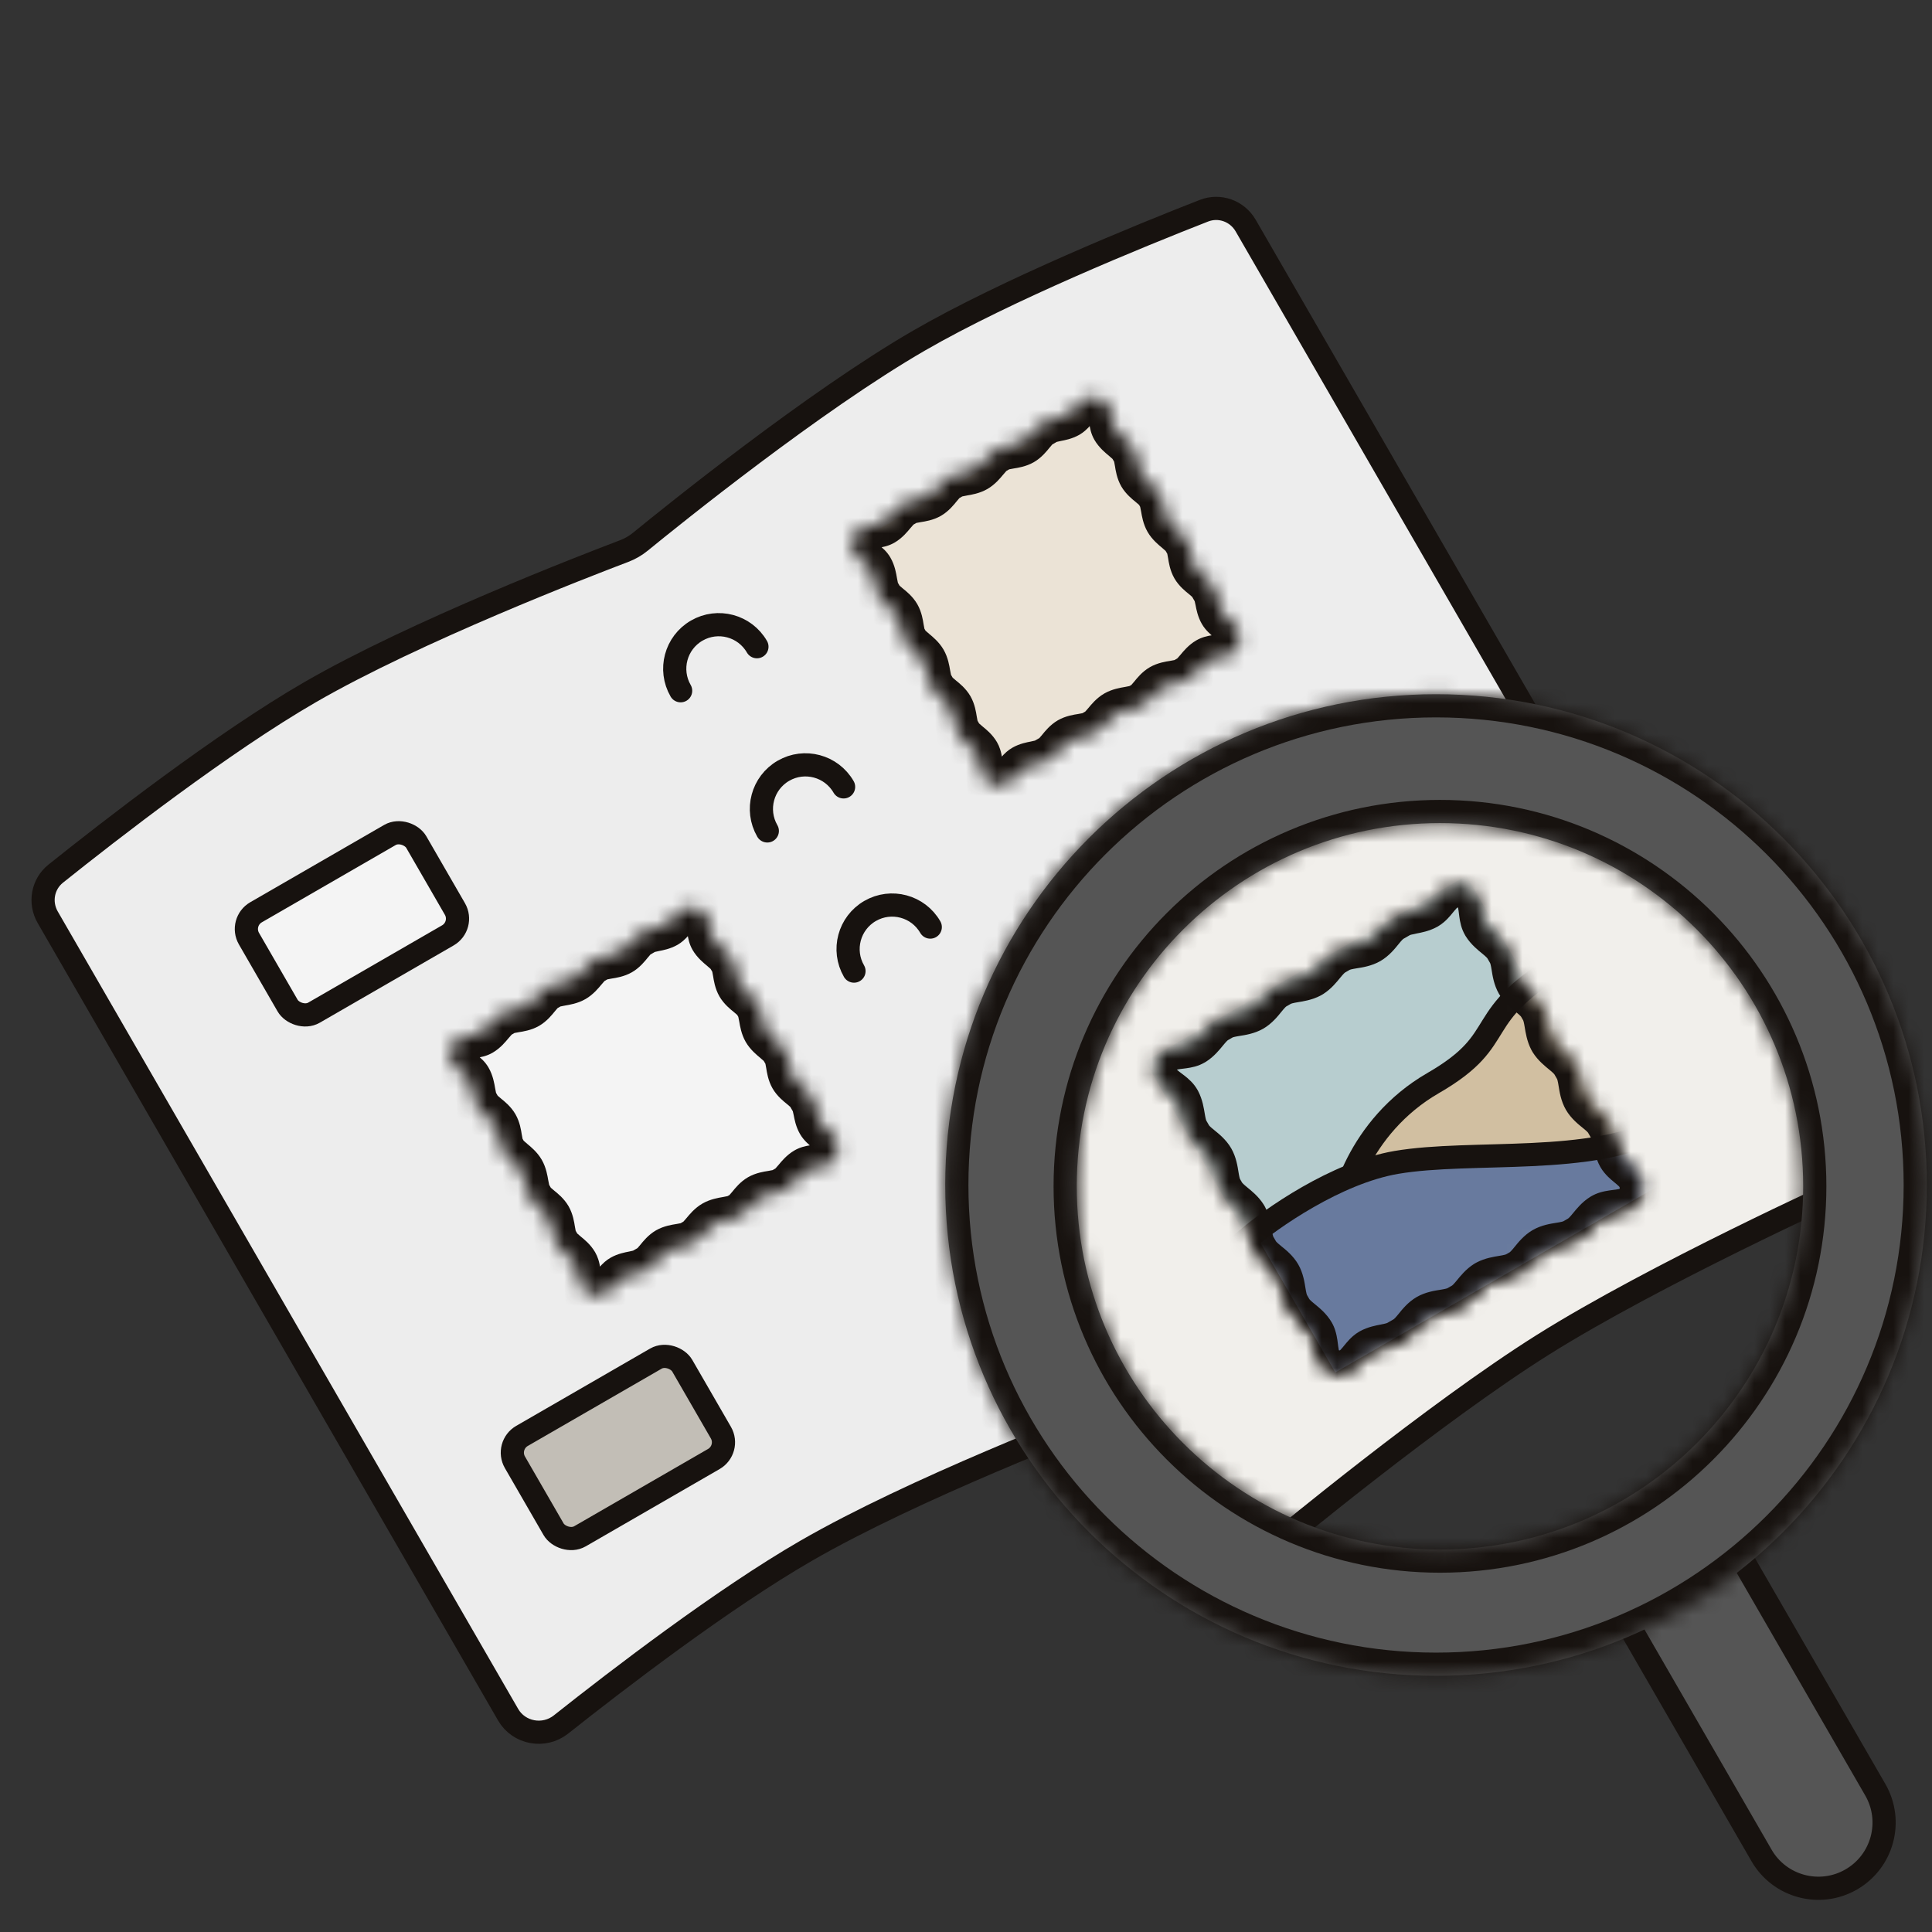 <svg width="125" height="125" viewBox="0 0 125 125" fill="none" xmlns="http://www.w3.org/2000/svg">
<rect x="0" y="0" width="125" height="125" fill="#333333" stroke="none"/>
<path d="M80.598 14.6L110.383 66.189C111.078 67.394 110.529 68.954 109.22 69.472C104.814 71.215 96.918 74.49 91.559 77.585C84.63 81.585 75.303 89.118 73.316 90.741C73.118 90.903 72.909 91.024 72.67 91.115C70.271 92.023 59.084 96.334 52.155 100.335C46.796 103.429 40.011 108.629 36.298 111.573C35.195 112.448 33.569 112.144 32.874 110.939L3.089 59.35C2.539 58.397 2.758 57.202 3.605 56.525C7.075 53.748 14.419 48.041 20.077 44.775C26.884 40.844 37.958 36.573 40.374 35.658C40.764 35.51 41.114 35.308 41.438 35.044C43.438 33.409 52.674 25.955 59.481 22.024C65.139 18.758 73.754 15.252 77.893 13.634C78.904 13.239 80.048 13.647 80.598 14.6Z" fill="#EDEDED" stroke="#17120F" stroke-width="1.5"/>
<rect x="15.483" y="59.649" width="12.5" height="7.5" rx="1.25" transform="rotate(-30 15.483 59.649)" fill="#F4F4F4" stroke="#17120F" stroke-width="1.5"/>
<rect x="32.691" y="93.528" width="12.5" height="7.5" rx="1.25" transform="rotate(-30 32.691 93.528)" fill="#C2BEB6" stroke="#17120F" stroke-width="1.5"/>
<rect x="29.812" y="67.842" width="17.13" height="17.578" transform="rotate(-30 29.812 67.842)" fill="#F4F4F4"/>
<mask id="path-6-inside-1" fill="white">
<path fill-rule="evenodd" clip-rule="evenodd" d="M40.139 61.604C40.604 61.336 40.849 60.736 41.314 60.468L41.635 60.283C42.068 60.033 42.651 60.081 43.084 59.831V59.831C43.134 59.802 43.181 59.768 43.223 59.732C43.519 59.475 43.712 59.083 44.052 58.888L44.101 58.859C44.68 58.525 45.42 58.723 45.754 59.302V59.302C45.957 59.653 45.913 60.104 46.02 60.495C46.041 60.569 46.071 60.642 46.111 60.713V60.713C46.388 61.192 46.997 61.453 47.273 61.932L47.397 62.147C47.665 62.611 47.578 63.253 47.846 63.718V63.718V63.718C48.114 64.182 48.714 64.427 48.982 64.892L49.073 65.049C49.349 65.528 49.271 66.186 49.548 66.665V66.665V66.665C49.824 67.144 50.433 67.406 50.71 67.885L50.833 68.099C51.102 68.563 51.014 69.205 51.283 69.67V69.67V69.67C51.551 70.134 52.15 70.38 52.419 70.844L52.604 71.165C52.854 71.598 52.806 72.181 53.056 72.614V72.614C53.081 72.658 53.11 72.699 53.141 72.737C53.399 73.049 53.807 73.25 54.01 73.601L54.039 73.652C54.386 74.251 54.18 75.018 53.581 75.364V75.364C53.218 75.573 52.747 75.526 52.345 75.647C52.279 75.667 52.213 75.695 52.15 75.732V75.732C51.671 76.008 51.409 76.618 50.93 76.894L50.716 77.018C50.251 77.286 49.61 77.199 49.145 77.467V77.467V77.467C48.68 77.735 48.435 78.335 47.971 78.603L47.814 78.693C47.335 78.97 46.676 78.892 46.198 79.169V79.169V79.169C45.719 79.445 45.457 80.054 44.978 80.331L44.764 80.454C44.299 80.722 43.657 80.635 43.193 80.903V80.903V80.903C42.728 81.172 42.483 81.771 42.018 82.039L41.697 82.225C41.265 82.474 40.681 82.427 40.248 82.677V82.677C40.198 82.706 40.151 82.739 40.109 82.776C39.813 83.033 39.62 83.424 39.28 83.62L39.25 83.638C38.66 83.978 37.907 83.776 37.566 83.186V83.186C37.355 82.821 37.41 82.344 37.282 81.942C37.263 81.882 37.237 81.823 37.204 81.766V81.766C36.933 81.297 36.33 81.045 36.059 80.576L35.935 80.361C35.667 79.896 35.754 79.255 35.486 78.79V78.79V78.79C35.218 78.325 34.618 78.08 34.35 77.615L34.226 77.401C33.95 76.922 34.028 76.264 33.751 75.785V75.785V75.785C33.475 75.306 32.866 75.045 32.589 74.566L32.499 74.409C32.23 73.944 32.318 73.302 32.049 72.838V72.838V72.838C31.781 72.373 31.182 72.128 30.913 71.663L30.79 71.449C30.513 70.97 30.591 70.312 30.315 69.833V69.833C30.274 69.763 30.226 69.7 30.172 69.645C29.887 69.357 29.474 69.169 29.271 68.818V68.818C28.937 68.24 29.135 67.499 29.714 67.165V67.165C30.065 66.963 30.517 67.007 30.907 66.9C30.982 66.879 31.055 66.849 31.125 66.809V66.809C31.604 66.532 31.866 65.923 32.344 65.647L32.559 65.523C33.023 65.255 33.665 65.342 34.13 65.074V65.074V65.074C34.594 64.805 34.84 64.206 35.304 63.938L35.518 63.814C35.997 63.538 36.656 63.615 37.134 63.339V63.339V63.339C37.613 63.062 37.875 62.453 38.354 62.177L38.568 62.053C39.033 61.785 39.675 61.872 40.139 61.604V61.604V61.604Z"/>
</mask>
<path d="M38.568 62.053L39.318 63.352L38.568 62.053ZM32.559 65.523L31.809 64.224L32.559 65.523ZM37.282 81.942L35.853 82.397L37.282 81.942ZM39.25 83.638L40 84.937L39.25 83.638ZM40.109 82.776L41.092 83.909L40.109 82.776ZM39.28 83.62L40.03 84.919L39.28 83.62ZM41.697 82.225L40.947 80.925L41.697 82.225ZM42.018 82.039L41.268 80.74L42.018 82.039ZM44.978 80.331L44.228 79.031L44.978 80.331ZM52.345 75.647L51.912 74.211L52.345 75.647ZM54.039 73.652L52.74 74.402L54.039 73.652ZM53.141 72.737L54.298 71.782L53.141 72.737ZM54.01 73.601L55.309 72.851L54.01 73.601ZM32.344 65.647L31.595 64.348L32.344 65.647ZM44.764 80.454L45.514 81.753L44.764 80.454ZM38.354 62.177L39.104 63.476L38.354 62.177ZM43.223 59.732L42.24 58.599L43.223 59.732ZM46.02 60.495L44.574 60.892L46.02 60.495ZM49.073 65.049L47.774 65.799L49.073 65.049ZM40.885 58.984L40.564 59.169L42.064 61.767L42.385 61.582L40.885 58.984ZM42.24 58.599C42.27 58.573 42.301 58.55 42.334 58.532L43.834 61.13C43.967 61.053 44.092 60.964 44.206 60.865L42.24 58.599ZM43.351 57.56L43.302 57.588L44.802 60.187L44.851 60.158L43.351 57.56ZM47.41 59.963C47.434 60.004 47.453 60.05 47.467 60.098L44.574 60.892C44.628 61.089 44.707 61.281 44.812 61.463L47.41 59.963ZM48.696 61.397L48.572 61.182L45.974 62.682L46.098 62.897L48.696 61.397ZM50.372 64.299L50.281 64.142L47.683 65.642L47.774 65.799L50.372 64.299ZM52.132 67.349L52.009 67.135L49.411 68.635L49.534 68.849L52.132 67.349ZM53.903 70.415L53.718 70.094L51.12 71.594L51.305 71.915L53.903 70.415ZM54.298 71.782C54.319 71.808 54.339 71.836 54.355 71.864L51.757 73.364C51.824 73.481 51.9 73.59 51.984 73.692L54.298 71.782ZM55.339 72.902L55.309 72.851L52.711 74.351L52.74 74.402L55.339 72.902ZM52.9 77.031C52.863 77.052 52.822 77.07 52.779 77.083L51.912 74.211C51.735 74.265 51.563 74.338 51.4 74.433L52.9 77.031ZM51.466 78.317L51.68 78.193L50.18 75.595L49.966 75.719L51.466 78.317ZM48.564 79.992L48.721 79.902L47.221 77.304L47.064 77.394L48.564 79.992ZM45.514 81.753L45.728 81.629L44.228 79.031L44.014 79.155L45.514 81.753ZM42.447 83.524L42.768 83.338L41.268 80.74L40.947 80.925L42.447 83.524ZM41.092 83.909C41.062 83.935 41.031 83.957 40.998 83.976L39.498 81.378C39.365 81.455 39.24 81.544 39.126 81.643L41.092 83.909ZM40 84.937L40.03 84.919L38.53 82.321L38.5 82.338L40 84.937ZM35.905 82.516C35.884 82.479 35.866 82.439 35.853 82.397L38.711 81.487C38.66 81.325 38.59 81.167 38.503 81.016L35.905 82.516ZM34.636 81.111L34.76 81.326L37.358 79.826L37.234 79.611L34.636 81.111ZM32.927 78.151L33.051 78.365L35.649 76.865L35.525 76.651L32.927 78.151ZM31.2 75.159L31.29 75.316L33.888 73.816L33.798 73.659L31.2 75.159ZM29.491 72.199L29.614 72.413L32.212 70.913L32.089 70.699L29.491 72.199ZM29.104 70.699C29.069 70.663 29.039 70.624 29.015 70.583L31.614 69.083C31.509 68.901 31.382 68.736 31.239 68.591L29.104 70.699ZM30.375 65.51C30.416 65.486 30.462 65.466 30.51 65.453L31.304 68.346C31.501 68.292 31.693 68.213 31.875 68.108L30.375 65.51ZM31.809 64.224L31.595 64.348L33.094 66.946L33.309 66.822L31.809 64.224ZM34.768 62.515L34.554 62.639L36.054 65.237L36.268 65.113L34.768 62.515ZM37.818 60.754L37.604 60.878L39.104 63.476L39.318 63.352L37.818 60.754ZM39.318 63.352C39.271 63.38 39.261 63.364 39.596 63.309C39.815 63.273 40.377 63.199 40.889 62.903L39.389 60.305C39.437 60.278 39.447 60.294 39.112 60.348C38.893 60.384 38.331 60.459 37.818 60.754L39.318 63.352ZM36.268 65.113C36.237 65.132 36.245 65.114 36.585 65.054C36.813 65.014 37.374 64.933 37.884 64.638L36.384 62.04C36.416 62.022 36.408 62.039 36.068 62.099C35.84 62.139 35.279 62.22 34.768 62.515L36.268 65.113ZM33.309 66.822C33.261 66.849 33.252 66.833 33.586 66.779C33.805 66.743 34.368 66.668 34.88 66.373L33.38 63.775C33.427 63.747 33.437 63.763 33.102 63.818C32.884 63.854 32.321 63.928 31.809 64.224L33.309 66.822ZM30.464 68.464C30.37 68.519 30.321 68.507 30.496 68.483C30.535 68.478 30.575 68.473 30.629 68.467C30.68 68.461 30.744 68.453 30.809 68.444C30.939 68.426 31.115 68.398 31.304 68.346L30.51 65.453C30.504 65.455 30.477 65.462 30.401 65.472C30.364 65.477 30.325 65.482 30.272 65.488C30.223 65.494 30.16 65.502 30.096 65.51C29.859 65.542 29.409 65.61 28.964 65.866L30.464 68.464ZM32.089 70.699C32.107 70.731 32.089 70.723 32.03 70.383C31.99 70.154 31.908 69.593 31.614 69.083L29.015 70.583C28.997 70.551 29.015 70.559 29.075 70.899C29.114 71.128 29.196 71.688 29.491 72.199L32.089 70.699ZM33.798 73.659C33.825 73.706 33.809 73.716 33.754 73.381C33.719 73.162 33.644 72.6 33.348 72.088L30.75 73.588C30.723 73.54 30.739 73.531 30.794 73.865C30.829 74.084 30.904 74.647 31.2 75.159L33.798 73.659ZM35.05 75.035C34.755 74.525 34.311 74.174 34.133 74.025C33.868 73.803 33.87 73.784 33.888 73.816L31.29 75.316C31.585 75.826 32.03 76.177 32.208 76.326C32.473 76.547 32.47 76.567 32.452 76.535L35.05 75.035ZM35.525 76.651C35.544 76.683 35.526 76.675 35.466 76.335C35.426 76.106 35.345 75.546 35.05 75.035L32.452 76.535C32.434 76.504 32.452 76.511 32.511 76.852C32.551 77.08 32.633 77.641 32.927 78.151L35.525 76.651ZM36.785 78.04C36.489 77.528 36.039 77.182 35.868 77.042C35.605 76.827 35.622 76.818 35.649 76.865L33.051 78.365C33.347 78.877 33.797 79.224 33.968 79.364C34.231 79.578 34.214 79.587 34.187 79.54L36.785 78.04ZM37.234 79.611C37.262 79.658 37.246 79.668 37.191 79.333C37.155 79.115 37.081 78.552 36.785 78.04L34.187 79.54C34.16 79.493 34.175 79.483 34.23 79.818C34.266 80.036 34.34 80.599 34.636 81.111L37.234 79.611ZM38.503 81.016C38.208 80.505 37.76 80.157 37.586 80.014C37.323 79.796 37.334 79.784 37.358 79.826L34.76 81.326C35.055 81.837 35.504 82.185 35.677 82.328C35.941 82.546 35.929 82.558 35.905 82.516L38.503 81.016ZM38.865 82.436C38.92 82.53 38.907 82.579 38.88 82.379C38.873 82.329 38.852 82.147 38.834 82.03C38.812 81.886 38.777 81.694 38.711 81.487L35.853 82.397C35.851 82.391 35.857 82.409 35.868 82.479C35.882 82.576 35.884 82.612 35.906 82.776C35.937 83.007 36.002 83.477 36.267 83.936L38.865 82.436ZM38.5 82.338C38.628 82.265 38.792 82.308 38.865 82.436L36.267 83.936C37.022 85.243 38.693 85.691 40 84.937L38.5 82.338ZM39.126 81.643C38.974 81.775 38.852 81.909 38.764 82.012C38.691 82.097 38.587 82.226 38.555 82.264C38.437 82.407 38.449 82.368 38.53 82.321L40.03 84.919C40.451 84.676 40.729 84.343 40.867 84.177C40.963 84.061 40.984 84.032 41.041 83.965C41.083 83.916 41.096 83.905 41.092 83.909L39.126 81.643ZM40.947 80.925C40.983 80.905 40.984 80.919 40.68 80.98C40.476 81.02 39.967 81.107 39.498 81.378L40.998 83.976C40.963 83.996 40.962 83.982 41.266 83.922C41.47 83.881 41.979 83.794 42.447 83.524L40.947 80.925ZM42.443 79.604C41.931 79.9 41.585 80.35 41.444 80.522C41.23 80.784 41.221 80.768 41.268 80.74L42.768 83.338C43.28 83.043 43.626 82.593 43.766 82.421C43.981 82.159 43.99 82.175 43.943 82.203L42.443 79.604ZM45.448 77.87C44.937 78.164 44.586 78.609 44.437 78.787C44.216 79.052 44.196 79.05 44.228 79.031L45.728 81.629C46.239 81.335 46.59 80.89 46.738 80.712C46.96 80.447 46.979 80.449 46.948 80.468L45.448 77.87ZM52.831 74.065C52.919 74.013 52.963 74.026 52.772 74.053C52.729 74.059 52.687 74.064 52.627 74.072C52.573 74.079 52.505 74.087 52.435 74.098C52.296 74.118 52.111 74.151 51.912 74.211L52.779 77.083C52.778 77.084 52.785 77.082 52.802 77.078C52.819 77.074 52.843 77.07 52.879 77.065C52.995 77.047 53.002 77.049 53.183 77.024C53.419 76.992 53.879 76.924 54.331 76.663L52.831 74.065ZM52.74 74.402C52.672 74.284 52.713 74.133 52.831 74.065L54.331 76.663C55.648 75.902 56.099 74.219 55.339 72.902L52.74 74.402ZM51.984 73.692C52.12 73.856 52.259 73.986 52.368 74.082C52.464 74.166 52.587 74.266 52.636 74.307C52.791 74.436 52.755 74.427 52.711 74.351L55.309 72.851C55.062 72.424 54.721 72.139 54.557 72.002C54.446 71.91 54.406 71.879 54.347 71.827C54.3 71.786 54.291 71.774 54.298 71.782L51.984 73.692ZM51.305 71.915C51.284 71.879 51.298 71.879 51.359 72.183C51.399 72.387 51.486 72.896 51.757 73.364L54.355 71.864C54.376 71.9 54.362 71.901 54.301 71.597C54.26 71.393 54.173 70.884 53.903 70.415L51.305 71.915ZM49.984 70.42C50.279 70.932 50.729 71.278 50.901 71.418C51.163 71.633 51.147 71.642 51.12 71.594L53.718 70.094C53.422 69.582 52.972 69.236 52.8 69.096C52.538 68.881 52.554 68.872 52.582 68.92L49.984 70.42ZM48.249 67.415C48.544 67.925 48.988 68.276 49.166 68.425C49.431 68.647 49.429 68.666 49.411 68.635L52.009 67.135C51.714 66.624 51.269 66.273 51.091 66.124C50.826 65.903 50.829 65.883 50.847 65.915L48.249 67.415ZM46.547 64.468C46.843 64.98 47.293 65.326 47.464 65.466C47.727 65.68 47.71 65.689 47.683 65.642L50.281 64.142C49.985 63.63 49.535 63.284 49.364 63.144C49.101 62.929 49.118 62.92 49.145 62.968L46.547 64.468ZM31.875 68.108C32.385 67.813 32.736 67.368 32.885 67.19C33.107 66.925 33.126 66.927 33.094 66.946L31.595 64.348C31.084 64.642 30.733 65.087 30.584 65.265C30.363 65.53 30.343 65.528 30.375 65.51L31.875 68.108ZM46.098 62.897C46.07 62.849 46.086 62.839 46.141 63.174C46.177 63.393 46.251 63.955 46.547 64.468L49.145 62.968C49.172 63.015 49.157 63.025 49.102 62.69C49.066 62.471 48.992 61.908 48.696 61.397L46.098 62.897ZM44.014 79.155C44.061 79.128 44.071 79.144 43.736 79.198C43.517 79.234 42.955 79.309 42.443 79.604L43.943 82.203C43.895 82.23 43.886 82.214 44.22 82.159C44.439 82.124 45.002 82.049 45.514 81.753L44.014 79.155ZM44.812 61.463C45.107 61.973 45.552 62.324 45.73 62.473C45.995 62.694 45.992 62.714 45.974 62.682L48.572 61.182C48.277 60.672 47.833 60.321 47.655 60.172C47.39 59.95 47.392 59.931 47.41 59.963L44.812 61.463ZM47.064 77.394C47.095 77.376 47.087 77.394 46.747 77.453C46.519 77.493 45.958 77.575 45.448 77.87L46.948 80.468C46.916 80.486 46.924 80.468 47.264 80.409C47.492 80.369 48.053 80.287 48.564 79.992L47.064 77.394ZM31.239 68.591C31.101 68.451 30.963 68.339 30.859 68.259C30.807 68.218 30.755 68.18 30.715 68.149C30.671 68.116 30.638 68.092 30.607 68.068C30.468 67.96 30.516 67.974 30.57 68.068L27.972 69.568C28.229 70.013 28.585 70.297 28.774 70.442C28.825 70.482 28.876 70.52 28.915 70.55C28.958 70.582 28.99 70.606 29.02 70.629C29.08 70.675 29.1 70.695 29.104 70.699L31.239 68.591ZM44.851 60.158C44.713 60.238 44.535 60.19 44.455 60.052L47.053 58.552C46.305 57.255 44.648 56.811 43.351 57.56L44.851 60.158ZM37.884 64.638C38.395 64.343 38.746 63.898 38.895 63.721C39.116 63.456 39.136 63.458 39.104 63.476L37.604 60.878C37.093 61.173 36.742 61.618 36.594 61.796C36.372 62.06 36.353 62.058 36.384 62.04L37.884 64.638ZM49.534 68.849C49.507 68.801 49.523 68.792 49.578 69.126C49.613 69.345 49.688 69.908 49.984 70.42L52.582 68.92C52.609 68.967 52.593 68.977 52.538 68.642C52.503 68.424 52.428 67.861 52.132 67.349L49.534 68.849ZM48.395 76.168C47.883 76.463 47.537 76.914 47.397 77.085C47.182 77.347 47.173 77.331 47.221 77.304L48.721 79.902C49.233 79.606 49.579 79.156 49.719 78.985C49.934 78.722 49.943 78.739 49.895 78.766L48.395 76.168ZM44.206 60.865C44.358 60.733 44.48 60.599 44.568 60.495C44.641 60.41 44.745 60.281 44.777 60.243C44.895 60.1 44.883 60.139 44.802 60.187L43.302 57.588C42.881 57.831 42.603 58.165 42.465 58.331C42.369 58.447 42.348 58.476 42.291 58.542C42.249 58.591 42.236 58.602 42.24 58.599L44.206 60.865ZM49.966 75.719C50.014 75.691 50.023 75.707 49.688 75.762C49.47 75.798 48.907 75.872 48.395 76.168L49.895 78.766C49.848 78.793 49.838 78.777 50.173 78.722C50.391 78.687 50.954 78.612 51.466 78.317L49.966 75.719ZM33.348 72.088C33.053 71.576 32.603 71.23 32.431 71.09C32.169 70.875 32.185 70.866 32.212 70.913L29.614 72.413C29.91 72.925 30.36 73.271 30.532 73.411C30.794 73.626 30.778 73.635 30.75 73.588L33.348 72.088ZM40.564 59.169C40.052 59.465 39.706 59.915 39.566 60.086C39.351 60.349 39.342 60.332 39.389 60.305L40.889 62.903C41.401 62.608 41.748 62.157 41.888 61.986C42.102 61.723 42.111 61.74 42.064 61.767L40.564 59.169ZM30.57 68.068C30.65 68.207 30.603 68.384 30.464 68.464L28.964 65.866C27.668 66.615 27.224 68.272 27.972 69.568L30.57 68.068ZM44.455 60.052C44.401 59.958 44.413 59.909 44.436 60.084C44.441 60.122 44.446 60.163 44.453 60.217C44.459 60.268 44.467 60.331 44.476 60.397C44.494 60.527 44.522 60.703 44.574 60.892L47.467 60.098C47.465 60.092 47.458 60.064 47.448 59.989C47.443 59.952 47.438 59.912 47.431 59.859C47.426 59.81 47.418 59.747 47.41 59.683C47.378 59.447 47.31 58.996 47.053 58.552L44.455 60.052ZM34.88 66.373C35.392 66.077 35.738 65.627 35.878 65.456C36.093 65.193 36.102 65.21 36.054 65.237L34.554 62.639C34.042 62.934 33.696 63.385 33.556 63.556C33.341 63.818 33.332 63.802 33.38 63.775L34.88 66.373ZM47.774 65.799C47.755 65.767 47.773 65.775 47.833 66.115C47.873 66.344 47.954 66.904 48.249 67.415L50.847 65.915C50.865 65.947 50.847 65.939 50.788 65.599C50.748 65.37 50.666 64.809 50.372 64.299L47.774 65.799ZM51.4 74.433C50.889 74.728 50.538 75.173 50.389 75.351C50.168 75.615 50.149 75.613 50.18 75.595L51.68 78.193C52.191 77.898 52.542 77.453 52.691 77.275C52.912 77.011 52.931 77.013 52.9 77.031L51.4 74.433ZM42.385 61.582C42.349 61.603 42.348 61.589 42.652 61.528C42.856 61.487 43.365 61.4 43.834 61.13L42.334 58.532C42.369 58.511 42.37 58.525 42.066 58.586C41.862 58.626 41.353 58.713 40.885 58.984L42.385 61.582Z" fill="#17120F" mask="url(#path-6-inside-1)"/>
<rect x="55.812" y="34.842" width="17.13" height="17.578" transform="rotate(-30 55.812 34.842)" fill="#EBE3D6"/>
<mask id="path-10-inside-2" fill="white">
<path fill-rule="evenodd" clip-rule="evenodd" d="M66.139 28.604C66.604 28.336 66.849 27.736 67.314 27.468L67.635 27.283C68.067 27.033 68.651 27.081 69.084 26.831V26.831C69.134 26.802 69.181 26.768 69.223 26.732C69.519 26.475 69.712 26.083 70.052 25.887L70.101 25.859C70.68 25.525 71.42 25.723 71.754 26.302V26.302C71.957 26.652 71.913 27.104 72.02 27.495C72.04 27.569 72.071 27.642 72.111 27.713V27.713C72.388 28.192 72.997 28.453 73.273 28.932L73.397 29.146C73.665 29.611 73.578 30.253 73.846 30.718V30.718V30.718C74.114 31.182 74.714 31.427 74.982 31.892L75.073 32.049C75.349 32.528 75.271 33.186 75.548 33.665V33.665V33.665C75.824 34.144 76.433 34.406 76.71 34.885L76.833 35.099C77.102 35.563 77.014 36.205 77.283 36.67V36.67V36.67C77.551 37.134 78.15 37.38 78.418 37.844L78.604 38.165C78.854 38.598 78.806 39.181 79.056 39.614V39.614C79.081 39.658 79.11 39.699 79.141 39.737C79.399 40.05 79.807 40.25 80.01 40.601L80.04 40.652C80.385 41.251 80.18 42.018 79.581 42.364V42.364C79.218 42.573 78.747 42.526 78.345 42.647C78.279 42.667 78.213 42.696 78.15 42.732V42.732C77.671 43.008 77.409 43.617 76.93 43.894L76.716 44.018C76.251 44.286 75.61 44.199 75.145 44.467V44.467V44.467C74.68 44.735 74.435 45.334 73.971 45.603L73.814 45.693C73.335 45.97 72.677 45.892 72.198 46.169V46.169V46.169C71.719 46.445 71.457 47.054 70.978 47.331L70.764 47.454C70.299 47.722 69.657 47.635 69.193 47.904V47.904V47.904C68.728 48.172 68.483 48.771 68.018 49.039L67.697 49.225C67.265 49.474 66.681 49.427 66.248 49.677V49.677C66.198 49.706 66.151 49.739 66.109 49.776C65.813 50.033 65.62 50.424 65.28 50.62L65.25 50.638C64.66 50.978 63.907 50.776 63.566 50.186V50.186C63.355 49.821 63.41 49.344 63.282 48.942C63.263 48.882 63.237 48.823 63.204 48.766V48.766C62.933 48.297 62.33 48.045 62.059 47.576L61.935 47.361C61.667 46.896 61.754 46.255 61.486 45.79V45.79V45.79C61.218 45.325 60.618 45.08 60.35 44.615L60.226 44.401C59.95 43.922 60.028 43.264 59.751 42.785V42.785V42.785C59.475 42.306 58.866 42.045 58.589 41.566L58.499 41.409C58.23 40.944 58.318 40.302 58.049 39.838V39.838V39.838C57.781 39.373 57.182 39.128 56.913 38.663L56.79 38.449C56.513 37.97 56.591 37.312 56.315 36.833V36.833C56.274 36.763 56.226 36.7 56.172 36.645C55.887 36.357 55.474 36.169 55.271 35.818V35.818C54.937 35.24 55.135 34.499 55.714 34.165V34.165C56.065 33.963 56.517 34.007 56.907 33.9C56.982 33.879 57.055 33.849 57.125 33.809V33.809C57.604 33.532 57.866 32.923 58.344 32.647L58.559 32.523C59.023 32.255 59.665 32.342 60.13 32.074V32.074V32.074C60.594 31.805 60.84 31.206 61.304 30.938L61.518 30.814C61.997 30.538 62.656 30.616 63.134 30.339V30.339V30.339C63.613 30.062 63.875 29.453 64.354 29.177L64.568 29.053C65.033 28.785 65.675 28.872 66.139 28.604V28.604V28.604Z"/>
</mask>
<path d="M64.568 29.053L65.318 30.352L64.568 29.053ZM66.109 49.776L67.092 50.909L66.109 49.776ZM70.978 47.331L71.728 48.63L70.978 47.331ZM78.345 42.647L77.912 41.211L78.345 42.647ZM79.141 39.737L80.298 38.782L79.141 39.737ZM80.01 40.601L78.711 41.351L80.01 40.601ZM70.764 47.454L71.514 48.753L70.764 47.454ZM64.354 29.177L65.104 30.476L64.354 29.177ZM76.716 44.018L75.966 42.719L76.716 44.018ZM72.02 27.495L70.574 27.892L72.02 27.495ZM76.93 43.894L77.68 45.193L76.93 43.894ZM66.885 25.984L66.564 26.169L68.064 28.767L68.385 28.582L66.885 25.984ZM68.24 25.599C68.269 25.573 68.301 25.55 68.334 25.532L69.834 28.13C69.967 28.053 70.092 27.964 70.206 27.865L68.24 25.599ZM69.351 24.56L69.302 24.588L70.802 27.186L70.851 27.158L69.351 24.56ZM73.41 26.963C73.434 27.004 73.453 27.049 73.466 27.098L70.574 27.892C70.628 28.089 70.707 28.281 70.812 28.463L73.41 26.963ZM74.696 28.396L74.572 28.182L71.974 29.682L72.098 29.896L74.696 28.396ZM76.372 31.299L76.281 31.142L73.683 32.642L73.774 32.799L76.372 31.299ZM78.132 34.349L78.009 34.135L75.411 35.635L75.534 35.849L78.132 34.349ZM79.903 37.415L79.718 37.094L77.12 38.594L77.305 38.915L79.903 37.415ZM80.298 38.782C80.32 38.808 80.339 38.836 80.355 38.864L77.757 40.364C77.824 40.48 77.9 40.59 77.984 40.692L80.298 38.782ZM81.338 39.902L81.309 39.851L78.711 41.351L78.74 41.402L81.338 39.902ZM78.9 44.031C78.863 44.053 78.822 44.07 78.779 44.083L77.912 41.211C77.735 41.265 77.563 41.339 77.4 41.433L78.9 44.031ZM77.466 45.317L77.68 45.193L76.18 42.595L75.966 42.719L77.466 45.317ZM74.564 46.992L74.721 46.902L73.221 44.304L73.064 44.394L74.564 46.992ZM71.514 48.753L71.728 48.63L70.228 46.031L70.014 46.155L71.514 48.753ZM68.447 50.524L68.768 50.338L67.268 47.74L66.947 47.925L68.447 50.524ZM67.092 50.909C67.062 50.935 67.031 50.957 66.998 50.976L65.498 48.378C65.365 48.455 65.24 48.544 65.126 48.643L67.092 50.909ZM66 51.937L66.03 51.919L64.53 49.321L64.5 49.339L66 51.937ZM61.905 49.516C61.884 49.479 61.866 49.439 61.853 49.397L64.711 48.487C64.66 48.325 64.59 48.167 64.503 48.016L61.905 49.516ZM60.636 48.111L60.76 48.326L63.358 46.826L63.234 46.611L60.636 48.111ZM58.927 45.151L59.051 45.365L61.649 43.865L61.525 43.651L58.927 45.151ZM57.2 42.159L57.29 42.316L59.888 40.816L59.798 40.659L57.2 42.159ZM55.491 39.199L55.614 39.413L58.212 37.913L58.089 37.699L55.491 39.199ZM55.104 37.699C55.069 37.663 55.039 37.624 55.016 37.583L57.614 36.083C57.509 35.901 57.382 35.736 57.239 35.591L55.104 37.699ZM56.375 32.51C56.416 32.486 56.462 32.467 56.51 32.453L57.304 35.346C57.501 35.292 57.693 35.212 57.875 35.108L56.375 32.51ZM57.809 31.224L57.594 31.348L59.094 33.946L59.309 33.822L57.809 31.224ZM60.768 29.515L60.554 29.639L62.054 32.237L62.268 32.113L60.768 29.515ZM63.818 27.754L63.604 27.878L65.104 30.476L65.318 30.352L63.818 27.754ZM65.318 30.352C65.271 30.38 65.261 30.364 65.596 30.309C65.814 30.273 66.377 30.199 66.889 29.903L65.389 27.305C65.437 27.278 65.447 27.294 65.112 27.348C64.893 27.384 64.331 27.459 63.818 27.754L65.318 30.352ZM62.268 32.113C62.237 32.132 62.245 32.114 62.585 32.054C62.813 32.014 63.374 31.933 63.884 31.638L62.384 29.04C62.416 29.022 62.408 29.04 62.068 29.099C61.84 29.139 61.279 29.22 60.768 29.515L62.268 32.113ZM59.309 33.822C59.261 33.849 59.252 33.833 59.586 33.779C59.805 33.743 60.368 33.668 60.88 33.373L59.38 30.775C59.427 30.747 59.437 30.763 59.102 30.818C58.884 30.854 58.321 30.928 57.809 31.224L59.309 33.822ZM56.464 35.464C56.37 35.519 56.321 35.507 56.496 35.483C56.535 35.478 56.575 35.473 56.629 35.467C56.68 35.461 56.744 35.453 56.809 35.444C56.94 35.426 57.115 35.398 57.304 35.346L56.51 32.453C56.504 32.455 56.477 32.462 56.401 32.472C56.364 32.477 56.325 32.482 56.272 32.488C56.223 32.494 56.16 32.502 56.096 32.51C55.859 32.542 55.409 32.61 54.964 32.866L56.464 35.464ZM58.089 37.699C58.107 37.73 58.089 37.723 58.03 37.383C57.99 37.154 57.908 36.593 57.614 36.083L55.016 37.583C54.997 37.551 55.015 37.559 55.075 37.899C55.114 38.128 55.196 38.688 55.491 39.199L58.089 37.699ZM59.798 40.659C59.825 40.706 59.809 40.716 59.754 40.381C59.719 40.163 59.644 39.6 59.348 39.088L56.75 40.588C56.723 40.54 56.739 40.531 56.794 40.865C56.829 41.084 56.904 41.647 57.2 42.159L59.798 40.659ZM61.05 42.035C60.755 41.525 60.311 41.174 60.133 41.025C59.868 40.803 59.87 40.784 59.888 40.816L57.29 42.316C57.585 42.826 58.03 43.177 58.208 43.326C58.473 43.547 58.47 43.567 58.452 43.535L61.05 42.035ZM61.525 43.651C61.544 43.683 61.526 43.675 61.466 43.335C61.426 43.106 61.345 42.546 61.05 42.035L58.452 43.535C58.434 43.504 58.452 43.511 58.511 43.852C58.551 44.08 58.633 44.641 58.927 45.151L61.525 43.651ZM62.785 45.04C62.489 44.528 62.039 44.182 61.868 44.042C61.605 43.827 61.622 43.818 61.649 43.865L59.051 45.365C59.347 45.877 59.797 46.224 59.968 46.364C60.231 46.578 60.214 46.587 60.187 46.54L62.785 45.04ZM63.234 46.611C63.262 46.658 63.246 46.668 63.191 46.333C63.155 46.115 63.081 45.552 62.785 45.04L60.187 46.54C60.16 46.493 60.175 46.483 60.23 46.818C60.266 47.036 60.34 47.599 60.636 48.111L63.234 46.611ZM64.503 48.016C64.208 47.505 63.76 47.157 63.586 47.014C63.323 46.797 63.334 46.784 63.358 46.826L60.76 48.326C61.055 48.837 61.504 49.185 61.677 49.328C61.941 49.545 61.929 49.558 61.905 49.516L64.503 48.016ZM64.865 49.436C64.92 49.53 64.907 49.579 64.88 49.379C64.873 49.329 64.852 49.147 64.834 49.03C64.812 48.886 64.777 48.694 64.711 48.487L61.853 49.397C61.851 49.391 61.857 49.409 61.868 49.479C61.882 49.576 61.884 49.612 61.906 49.776C61.937 50.007 62.002 50.477 62.267 50.936L64.865 49.436ZM64.5 49.339C64.628 49.265 64.792 49.309 64.865 49.436L62.267 50.936C63.022 52.243 64.693 52.691 66 51.937L64.5 49.339ZM65.126 48.643C64.974 48.775 64.852 48.909 64.764 49.012C64.691 49.097 64.587 49.226 64.555 49.264C64.437 49.407 64.449 49.368 64.53 49.321L66.03 51.919C66.451 51.676 66.729 51.343 66.867 51.177C66.963 51.061 66.984 51.032 67.041 50.965C67.083 50.916 67.096 50.905 67.092 50.909L65.126 48.643ZM66.947 47.925C66.983 47.905 66.984 47.919 66.68 47.98C66.476 48.02 65.967 48.107 65.498 48.378L66.998 50.976C66.963 50.996 66.962 50.982 67.266 50.922C67.47 50.881 67.979 50.794 68.447 50.524L66.947 47.925ZM68.443 46.604C67.931 46.9 67.585 47.35 67.444 47.522C67.23 47.784 67.221 47.768 67.268 47.74L68.768 50.338C69.28 50.043 69.626 49.593 69.766 49.421C69.981 49.159 69.99 49.175 69.943 49.203L68.443 46.604ZM71.448 44.87C70.937 45.164 70.586 45.609 70.437 45.787C70.216 46.052 70.196 46.05 70.228 46.031L71.728 48.63C72.239 48.335 72.59 47.89 72.738 47.712C72.96 47.447 72.979 47.449 72.948 47.468L71.448 44.87ZM78.831 41.065C78.919 41.014 78.963 41.026 78.772 41.053C78.729 41.059 78.687 41.064 78.627 41.072C78.573 41.078 78.505 41.087 78.435 41.098C78.296 41.118 78.111 41.151 77.912 41.211L78.779 44.083C78.778 44.084 78.784 44.081 78.802 44.078C78.819 44.074 78.843 44.07 78.879 44.065C78.995 44.047 79.002 44.05 79.183 44.024C79.419 43.992 79.879 43.924 80.331 43.663L78.831 41.065ZM78.74 41.402C78.672 41.284 78.713 41.133 78.831 41.065L80.331 43.663C81.648 42.902 82.099 41.219 81.338 39.902L78.74 41.402ZM77.984 40.692C78.12 40.856 78.259 40.986 78.368 41.082C78.464 41.166 78.587 41.266 78.636 41.307C78.791 41.436 78.755 41.427 78.711 41.351L81.309 39.851C81.062 39.424 80.721 39.139 80.557 39.002C80.446 38.91 80.406 38.879 80.347 38.827C80.3 38.786 80.291 38.774 80.298 38.782L77.984 40.692ZM77.305 38.915C77.284 38.879 77.298 38.879 77.359 39.183C77.399 39.387 77.487 39.896 77.757 40.364L80.355 38.864C80.376 38.9 80.362 38.901 80.301 38.597C80.26 38.393 80.173 37.884 79.903 37.415L77.305 38.915ZM75.984 37.42C76.279 37.932 76.729 38.278 76.901 38.418C77.163 38.633 77.147 38.642 77.12 38.594L79.718 37.094C79.422 36.582 78.972 36.236 78.8 36.096C78.538 35.881 78.554 35.872 78.582 35.92L75.984 37.42ZM74.249 34.415C74.543 34.925 74.988 35.276 75.166 35.425C75.431 35.647 75.429 35.666 75.411 35.635L78.009 34.135C77.714 33.624 77.269 33.273 77.091 33.124C76.826 32.903 76.829 32.883 76.847 32.915L74.249 34.415ZM72.547 31.468C72.843 31.98 73.293 32.325 73.464 32.466C73.727 32.68 73.71 32.689 73.683 32.642L76.281 31.142C75.985 30.63 75.535 30.284 75.364 30.144C75.101 29.929 75.118 29.92 75.145 29.968L72.547 31.468ZM57.875 35.108C58.385 34.813 58.736 34.368 58.885 34.19C59.107 33.925 59.126 33.927 59.094 33.946L57.594 31.348C57.084 31.642 56.733 32.087 56.584 32.265C56.363 32.53 56.343 32.528 56.375 32.51L57.875 35.108ZM72.098 29.896C72.07 29.849 72.086 29.839 72.141 30.174C72.177 30.393 72.251 30.955 72.547 31.468L75.145 29.968C75.172 30.015 75.156 30.024 75.102 29.69C75.066 29.471 74.992 28.909 74.696 28.396L72.098 29.896ZM70.014 46.155C70.061 46.128 70.071 46.144 69.736 46.199C69.517 46.234 68.955 46.309 68.443 46.604L69.943 49.203C69.895 49.23 69.885 49.214 70.22 49.159C70.439 49.123 71.002 49.049 71.514 48.753L70.014 46.155ZM70.812 28.463C71.107 28.973 71.552 29.324 71.73 29.473C71.995 29.695 71.992 29.714 71.974 29.682L74.572 28.182C74.277 27.672 73.832 27.321 73.655 27.172C73.39 26.95 73.392 26.931 73.41 26.963L70.812 28.463ZM73.064 44.394C73.095 44.376 73.088 44.394 72.747 44.453C72.519 44.493 71.958 44.575 71.448 44.87L72.948 47.468C72.916 47.486 72.924 47.468 73.264 47.408C73.492 47.369 74.053 47.287 74.564 46.992L73.064 44.394ZM57.239 35.591C57.101 35.451 56.963 35.339 56.859 35.259C56.807 35.218 56.755 35.179 56.715 35.149C56.671 35.116 56.638 35.092 56.607 35.068C56.468 34.96 56.516 34.974 56.57 35.068L53.972 36.568C54.229 37.013 54.585 37.297 54.774 37.443C54.825 37.482 54.876 37.52 54.915 37.55C54.958 37.582 54.99 37.606 55.02 37.629C55.08 37.675 55.1 37.695 55.104 37.699L57.239 35.591ZM70.851 27.158C70.713 27.238 70.535 27.19 70.455 27.052L73.053 25.552C72.305 24.256 70.648 23.811 69.351 24.56L70.851 27.158ZM63.884 31.638C64.395 31.343 64.746 30.898 64.895 30.721C65.116 30.456 65.136 30.458 65.104 30.476L63.604 27.878C63.093 28.173 62.742 28.618 62.594 28.796C62.372 29.06 62.353 29.058 62.384 29.04L63.884 31.638ZM75.534 35.849C75.507 35.801 75.523 35.792 75.578 36.126C75.613 36.345 75.688 36.908 75.984 37.42L78.582 35.92C78.609 35.967 78.593 35.977 78.538 35.642C78.503 35.424 78.428 34.861 78.132 34.349L75.534 35.849ZM74.395 43.168C73.883 43.463 73.537 43.914 73.397 44.085C73.182 44.347 73.173 44.331 73.221 44.304L74.721 46.902C75.233 46.606 75.579 46.156 75.719 45.985C75.933 45.722 75.942 45.739 75.895 45.766L74.395 43.168ZM70.206 27.865C70.358 27.733 70.48 27.599 70.568 27.495C70.641 27.41 70.745 27.281 70.777 27.243C70.895 27.1 70.883 27.139 70.802 27.186L69.302 24.588C68.881 24.831 68.603 25.165 68.465 25.331C68.369 25.447 68.348 25.476 68.291 25.542C68.249 25.591 68.236 25.602 68.24 25.599L70.206 27.865ZM75.966 42.719C76.013 42.691 76.023 42.707 75.689 42.762C75.47 42.798 74.907 42.872 74.395 43.168L75.895 45.766C75.848 45.793 75.838 45.777 76.173 45.722C76.391 45.687 76.954 45.612 77.466 45.317L75.966 42.719ZM59.348 39.088C59.053 38.576 58.603 38.23 58.431 38.09C58.169 37.875 58.185 37.866 58.212 37.913L55.614 39.413C55.91 39.925 56.36 40.271 56.532 40.411C56.794 40.626 56.778 40.635 56.75 40.588L59.348 39.088ZM66.564 26.169C66.052 26.465 65.706 26.915 65.566 27.086C65.351 27.349 65.342 27.332 65.389 27.305L66.889 29.903C67.401 29.608 67.748 29.157 67.888 28.986C68.102 28.723 68.111 28.74 68.064 28.767L66.564 26.169ZM56.57 35.068C56.65 35.207 56.603 35.384 56.464 35.464L54.964 32.866C53.668 33.615 53.224 35.272 53.972 36.568L56.57 35.068ZM70.455 27.052C70.401 26.958 70.413 26.909 70.436 27.084C70.442 27.122 70.446 27.163 70.453 27.217C70.459 27.268 70.467 27.331 70.476 27.397C70.494 27.527 70.522 27.703 70.574 27.892L73.466 27.098C73.465 27.092 73.458 27.064 73.448 26.989C73.443 26.952 73.438 26.912 73.431 26.859C73.426 26.811 73.418 26.747 73.409 26.683C73.378 26.447 73.31 25.997 73.053 25.552L70.455 27.052ZM60.88 33.373C61.392 33.077 61.738 32.627 61.878 32.456C62.093 32.193 62.102 32.209 62.054 32.237L60.554 29.639C60.042 29.934 59.696 30.385 59.556 30.556C59.341 30.818 59.332 30.802 59.38 30.775L60.88 33.373ZM73.774 32.799C73.755 32.767 73.773 32.775 73.833 33.115C73.873 33.344 73.954 33.904 74.249 34.415L76.847 32.915C76.865 32.947 76.847 32.939 76.788 32.599C76.748 32.37 76.666 31.809 76.372 31.299L73.774 32.799ZM77.4 41.433C76.889 41.728 76.538 42.173 76.389 42.351C76.168 42.615 76.149 42.613 76.18 42.595L77.68 45.193C78.191 44.898 78.542 44.453 78.691 44.275C78.912 44.011 78.931 44.013 78.9 44.031L77.4 41.433ZM68.385 28.582C68.349 28.603 68.348 28.588 68.652 28.528C68.856 28.487 69.365 28.4 69.834 28.13L68.334 25.532C68.369 25.511 68.37 25.525 68.066 25.586C67.862 25.626 67.353 25.713 66.885 25.984L68.385 28.582Z" fill="#17120F" mask="url(#path-10-inside-2)"/>
<path d="M48.973 41.842C48.186 40.479 46.443 40.012 45.08 40.799C43.717 41.586 43.25 43.328 44.037 44.691" stroke="#17120F" stroke-width="1.5" stroke-linecap="round"/>
<path d="M54.58 50.911C53.793 49.548 52.05 49.081 50.688 49.868C49.325 50.655 48.858 52.398 49.645 53.761" stroke="#17120F" stroke-width="1.5" stroke-linecap="round"/>
<path d="M60.188 59.981C59.402 58.618 57.659 58.151 56.296 58.938C54.933 59.725 54.466 61.468 55.253 62.83" stroke="#17120F" stroke-width="1.5" stroke-linecap="round"/>
<path d="M67.416 75.698C67.416 61.509 78.943 50.004 93.166 50.004C107.389 50.004 118.916 61.509 118.916 75.698C118.916 76.166 118.903 76.631 118.879 77.092C118.838 77.111 118.794 77.131 118.748 77.153C118.399 77.313 117.894 77.548 117.265 77.843C116.007 78.434 114.254 79.27 112.275 80.247C108.322 82.2 103.442 84.732 99.794 87.026C96.279 89.237 92.035 92.404 88.681 95.007C87.002 96.311 85.54 97.478 84.499 98.318C83.978 98.739 83.562 99.078 83.276 99.312C83.243 99.339 83.211 99.365 83.181 99.39C73.917 95.497 67.416 86.354 67.416 75.698Z" fill="#F1EFEB" stroke="#17120F" stroke-width="1.5"/>
<path d="M103.345 101.642L110.706 97.392L121.331 115.795C122.505 117.828 121.808 120.427 119.775 121.601C117.743 122.774 115.143 122.078 113.97 120.045L103.345 101.642Z" fill="#555555" stroke="#17120F" stroke-width="1.5"/>
<mask id="path-17-inside-3" fill="white">
<path fill-rule="evenodd" clip-rule="evenodd" d="M92.912 108.424C110.449 108.424 124.666 94.207 124.666 76.67C124.666 59.132 110.449 44.915 92.912 44.915C75.374 44.915 61.157 59.132 61.157 76.67C61.157 94.207 75.374 108.424 92.912 108.424ZM93.166 100.254C106.145 100.254 116.666 89.733 116.666 76.754C116.666 63.775 106.145 53.254 93.166 53.254C80.188 53.254 69.666 63.775 69.666 76.754C69.666 89.733 80.188 100.254 93.166 100.254Z"/>
</mask>
<path fill-rule="evenodd" clip-rule="evenodd" d="M92.912 108.424C110.449 108.424 124.666 94.207 124.666 76.67C124.666 59.132 110.449 44.915 92.912 44.915C75.374 44.915 61.157 59.132 61.157 76.67C61.157 94.207 75.374 108.424 92.912 108.424ZM93.166 100.254C106.145 100.254 116.666 89.733 116.666 76.754C116.666 63.775 106.145 53.254 93.166 53.254C80.188 53.254 69.666 63.775 69.666 76.754C69.666 89.733 80.188 100.254 93.166 100.254Z" fill="#555555"/>
<path d="M123.166 76.67C123.166 93.379 109.621 106.924 92.912 106.924V109.924C111.278 109.924 126.166 95.036 126.166 76.67H123.166ZM92.912 46.415C109.621 46.415 123.166 59.961 123.166 76.67H126.166C126.166 58.304 111.278 43.415 92.912 43.415V46.415ZM62.657 76.67C62.657 59.961 76.203 46.415 92.912 46.415V43.415C74.546 43.415 59.657 58.304 59.657 76.67H62.657ZM92.912 106.924C76.203 106.924 62.657 93.379 62.657 76.67H59.657C59.657 95.036 74.546 109.924 92.912 109.924V106.924ZM115.166 76.754C115.166 88.904 105.317 98.754 93.166 98.754V101.754C106.973 101.754 118.166 90.561 118.166 76.754H115.166ZM93.166 54.754C105.317 54.754 115.166 64.603 115.166 76.754H118.166C118.166 62.947 106.973 51.754 93.166 51.754V54.754ZM71.166 76.754C71.166 64.603 81.016 54.754 93.166 54.754V51.754C79.359 51.754 68.166 62.947 68.166 76.754H71.166ZM93.166 98.754C81.016 98.754 71.166 88.904 71.166 76.754H68.166C68.166 90.561 79.359 101.754 93.166 101.754V98.754Z" fill="#17120F" mask="url(#path-17-inside-3)"/>
<mask id="mask0" mask-type="alpha" maskUnits="userSpaceOnUse" x="74" y="56" width="33" height="34">
<path fill-rule="evenodd" clip-rule="evenodd" d="M88.561 60.881C89.147 60.542 89.456 59.786 90.042 59.448L90.447 59.215C90.992 58.9 91.728 58.96 92.274 58.645V58.645C92.337 58.608 92.396 58.566 92.449 58.52C92.822 58.196 93.067 57.702 93.494 57.455L93.557 57.419C94.287 56.998 95.22 57.248 95.641 57.977V57.977C95.897 58.42 95.841 58.99 95.976 59.482C96.002 59.576 96.04 59.668 96.091 59.757V59.757C96.44 60.361 97.208 60.691 97.556 61.294L97.712 61.565C98.05 62.151 97.94 62.96 98.279 63.546V63.546V63.546C98.617 64.132 99.373 64.441 99.711 65.027L99.825 65.225C100.174 65.828 100.076 66.658 100.425 67.262V67.262V67.262C100.773 67.866 101.541 68.196 101.89 68.8L102.046 69.07C102.384 69.656 102.274 70.465 102.612 71.051V71.051V71.051C102.95 71.637 103.706 71.946 104.044 72.532L104.278 72.937C104.593 73.483 104.533 74.218 104.848 74.764V74.764C104.88 74.819 104.916 74.871 104.955 74.918C105.281 75.313 105.796 75.565 106.051 76.008L106.088 76.073C106.525 76.828 106.266 77.794 105.51 78.231V78.231C105.052 78.495 104.459 78.435 103.952 78.588C103.868 78.614 103.785 78.649 103.705 78.695V78.695C103.101 79.044 102.771 79.812 102.167 80.161L101.898 80.316C101.312 80.654 100.503 80.544 99.917 80.883V80.883V80.883C99.331 81.221 99.022 81.977 98.436 82.315L98.238 82.429C97.634 82.778 96.804 82.68 96.2 83.028V83.028V83.028C95.596 83.377 95.266 84.145 94.662 84.494L94.392 84.65C93.806 84.988 92.997 84.878 92.411 85.216V85.216V85.216C91.825 85.554 91.516 86.31 90.93 86.648L90.526 86.882C89.98 87.197 89.244 87.137 88.698 87.452V87.452C88.635 87.489 88.576 87.531 88.523 87.577C88.15 87.901 87.906 88.395 87.478 88.642L87.44 88.663C86.697 89.093 85.746 88.838 85.316 88.094V88.094C85.05 87.634 85.119 87.032 84.957 86.525C84.933 86.45 84.901 86.376 84.86 86.304V86.304C84.518 85.713 83.758 85.395 83.417 84.804L83.259 84.531C82.921 83.946 83.031 83.137 82.693 82.552V82.552V82.552C82.355 81.966 81.6 81.657 81.262 81.071L81.104 80.799C80.756 80.195 80.854 79.366 80.505 78.763V78.763V78.763C80.157 78.159 79.39 77.829 79.041 77.226L78.926 77.025C78.588 76.44 78.698 75.632 78.359 75.046V75.046V75.046C78.021 74.46 77.266 74.151 76.928 73.566L76.771 73.293C76.423 72.69 76.52 71.861 76.172 71.257V71.257C76.121 71.169 76.06 71.09 75.992 71.021C75.633 70.657 75.112 70.42 74.857 69.978V69.978C74.436 69.248 74.685 68.315 75.415 67.893V67.893C75.858 67.638 76.427 67.694 76.92 67.558C77.014 67.532 77.106 67.494 77.195 67.443V67.443C77.798 67.095 78.129 66.327 78.733 65.978L79.002 65.822C79.588 65.484 80.397 65.594 80.983 65.256V65.256V65.256C81.569 64.917 81.878 64.162 82.464 63.823L82.734 63.667C83.338 63.319 84.168 63.417 84.772 63.068V63.068V63.068C85.376 62.72 85.706 61.952 86.31 61.603L86.58 61.447C87.166 61.109 87.975 61.219 88.561 60.881V60.881V60.881Z" fill="#C4C4C4"/>
</mask>
<g mask="url(#mask0)">
<mask id="mask1" mask-type="alpha" maskUnits="userSpaceOnUse" x="74" y="56" width="33" height="34">
<rect x="74.094" y="68.656" width="24" height="24" transform="rotate(-30 74.094 68.656)" fill="#C4C4C4"/>
</mask>
<g mask="url(#mask1)">
<path d="M74.094 68.656L94.878 56.656L106.878 77.441L86.094 89.441L74.094 68.656Z" fill="#B7CDCF"/>
<path d="M92.727 70.072C87.827 72.901 86.589 78.07 86.77 78.955L89.598 83.854L107.933 73.268L101.462 62.059C94.93 65.831 97.88 67.097 92.727 70.072Z" fill="#D1BFA1" stroke="#17120F" stroke-width="1.5"/>
<path fill-rule="evenodd" clip-rule="evenodd" d="M95.41 68.153C94.852 68.757 94.063 69.399 92.769 70.146C90.337 71.551 88.813 73.536 87.919 75.281C87.472 76.154 87.184 76.965 87.018 77.612C86.935 77.936 86.883 78.218 86.858 78.445C86.833 78.664 86.834 78.826 86.851 78.924L89.63 83.737L107.816 73.237L101.431 62.177C99.844 63.098 98.831 63.867 98.125 64.546C97.41 65.234 97.01 65.832 96.65 66.41C96.607 66.478 96.565 66.546 96.523 66.614C96.21 67.121 95.901 67.621 95.41 68.153ZM98.006 64.422C98.735 63.721 99.782 62.93 101.419 61.985L101.493 61.942L108.05 73.3L89.567 83.971L86.689 78.986L86.686 78.972C86.66 78.848 86.661 78.659 86.688 78.425C86.714 78.189 86.768 77.9 86.852 77.57C87.021 76.91 87.314 76.087 87.767 75.203C88.672 73.435 90.217 71.422 92.684 69.998C93.966 69.257 94.741 68.625 95.284 68.037C95.763 67.518 96.064 67.031 96.377 66.524C96.419 66.456 96.461 66.388 96.504 66.319C96.868 65.736 97.277 65.125 98.006 64.422Z" fill="#17120F"/>
<path d="M90.347 75.207C86.455 75.871 82.219 78.844 80.588 80.247L86.117 89.823L109.425 76.366L107.454 72.951C103.149 75.437 95.213 74.377 90.347 75.207Z" fill="#687A9E" stroke="#17120F" stroke-width="1.5"/>
<path fill-rule="evenodd" clip-rule="evenodd" d="M80.698 80.266L86.148 89.706L109.308 76.335L107.422 73.068C105.254 74.288 102.208 74.638 99.115 74.786C98.179 74.83 97.239 74.857 96.317 74.882C94.143 74.943 92.064 75.001 90.361 75.291C88.429 75.621 86.407 76.525 84.662 77.524C82.956 78.501 81.519 79.567 80.698 80.266ZM84.577 77.375C86.33 76.371 88.372 75.457 90.333 75.122C92.048 74.83 94.147 74.771 96.326 74.71C97.246 74.685 98.18 74.659 99.106 74.615C102.238 74.465 105.278 74.108 107.411 72.877L107.485 72.834L109.542 76.397L86.085 89.94L80.479 80.229L80.532 80.182C81.352 79.477 82.823 78.38 84.577 77.375Z" fill="#17120F"/>
</g>
</g>
<mask id="path-26-inside-4" fill="white">
<path fill-rule="evenodd" clip-rule="evenodd" d="M88.561 60.881C89.147 60.542 89.456 59.787 90.042 59.448L90.463 59.206C90.998 58.896 91.717 58.954 92.257 58.654C92.263 58.651 92.268 58.648 92.274 58.645C92.337 58.608 92.396 58.566 92.449 58.52C92.822 58.196 93.067 57.702 93.494 57.455L93.557 57.419C94.287 56.998 95.22 57.248 95.641 57.977V57.977C95.897 58.42 95.841 58.989 95.976 59.482C96.002 59.576 96.04 59.668 96.091 59.757C96.099 59.77 96.106 59.782 96.114 59.795C96.47 60.362 97.2 60.676 97.534 61.256L97.712 61.565C98.05 62.151 97.94 62.96 98.279 63.546V63.546V63.546C98.617 64.132 99.373 64.441 99.711 65.027L99.847 65.263C100.182 65.843 100.09 66.632 100.403 67.224C100.41 67.237 100.417 67.249 100.425 67.262C100.432 67.275 100.44 67.288 100.447 67.3C100.804 67.867 101.533 68.182 101.868 68.762L102.046 69.07C102.384 69.656 102.274 70.465 102.612 71.051V71.051V71.051C102.95 71.637 103.706 71.946 104.044 72.532L104.287 72.953C104.596 73.488 104.539 74.207 104.839 74.747C104.842 74.753 104.845 74.758 104.848 74.764C104.88 74.819 104.916 74.871 104.955 74.918C105.281 75.313 105.796 75.565 106.051 76.008L106.088 76.072C106.525 76.828 106.266 77.794 105.51 78.231V78.231C105.052 78.495 104.459 78.435 103.952 78.588C103.868 78.614 103.785 78.649 103.706 78.695C103.693 78.703 103.68 78.71 103.668 78.718C103.101 79.074 102.786 79.803 102.206 80.138L101.898 80.316C101.312 80.655 100.503 80.544 99.917 80.883V80.883V80.883C99.331 81.221 99.022 81.977 98.436 82.315L98.2 82.451C97.62 82.786 96.831 82.694 96.239 83.007C96.226 83.014 96.213 83.021 96.2 83.028C96.187 83.036 96.174 83.044 96.162 83.051C95.595 83.408 95.28 84.137 94.701 84.472L94.392 84.65C93.806 84.988 92.997 84.878 92.411 85.216V85.216V85.216C91.825 85.554 91.516 86.31 90.93 86.648L90.509 86.891C89.974 87.201 89.255 87.143 88.715 87.443C88.709 87.446 88.704 87.449 88.698 87.452C88.635 87.489 88.576 87.531 88.523 87.577C88.15 87.901 87.906 88.395 87.478 88.642L87.439 88.664C86.696 89.093 85.746 88.838 85.317 88.095V88.095C85.051 87.634 85.12 87.032 84.958 86.526C84.934 86.45 84.901 86.376 84.86 86.304V86.304C84.519 85.712 83.758 85.394 83.416 84.803L83.26 84.532C82.922 83.946 83.032 83.137 82.693 82.551V82.551V82.551C82.355 81.965 81.599 81.656 81.261 81.07L81.083 80.762C80.748 80.182 80.84 79.393 80.527 78.801C80.52 78.788 80.513 78.775 80.506 78.762C80.499 78.749 80.491 78.737 80.483 78.724C80.127 78.157 79.398 77.843 79.063 77.263L78.927 77.027C78.588 76.441 78.698 75.632 78.36 75.046V75.046V75.046C78.022 74.46 77.266 74.15 76.928 73.564L76.75 73.256C76.415 72.676 76.507 71.888 76.194 71.296C76.187 71.283 76.18 71.27 76.173 71.257C76.121 71.168 76.061 71.089 75.992 71.02C75.633 70.656 75.112 70.42 74.857 69.977V69.977C74.435 69.248 74.685 68.315 75.415 67.893V67.893C75.858 67.638 76.427 67.694 76.92 67.558C77.014 67.532 77.106 67.494 77.194 67.443C77.207 67.436 77.22 67.428 77.232 67.42C77.799 67.064 78.114 66.335 78.694 66L79.002 65.822C79.588 65.484 80.397 65.594 80.983 65.256V65.256V65.256C81.569 64.918 81.878 64.162 82.464 63.823L82.773 63.645C83.353 63.31 84.141 63.403 84.733 63.09C84.746 63.083 84.759 63.076 84.772 63.068C84.785 63.061 84.798 63.053 84.81 63.045C85.377 62.689 85.692 61.96 86.272 61.625L86.58 61.447C87.166 61.109 87.975 61.219 88.561 60.881V60.881V60.881Z"/>
</mask>
<path d="M84.733 63.09L85.434 64.416L84.733 63.09ZM90.509 86.891L89.759 85.592L90.509 86.891ZM90.93 86.648L90.18 85.35L90.93 86.648ZM96.162 83.051L95.364 81.781L96.162 83.051ZM103.952 78.588L103.519 77.152L103.952 78.588ZM106.051 76.008L104.752 76.758L106.051 76.008ZM104.287 72.953L102.988 73.703L104.287 72.953ZM104.839 74.747L106.15 74.019L104.839 74.747ZM104.044 72.532L102.745 73.282L104.044 72.532ZM100.447 67.3L99.177 68.098L99.177 68.098L100.447 67.3ZM94.392 84.65L95.142 85.949L94.392 84.65ZM96.114 59.795L97.384 58.997L96.114 59.795ZM96.239 83.007L95.538 81.681L96.239 83.007ZM84.81 63.045L85.608 64.316L84.81 63.045ZM92.449 58.52L91.466 57.387L92.449 58.52ZM101.898 80.316L102.648 81.615L101.898 80.316ZM95.976 59.482L94.53 59.879L95.976 59.482ZM103.668 78.718L104.465 79.988L103.668 78.718ZM89.713 57.907L89.292 58.149L90.792 60.747L91.213 60.505L89.713 57.907ZM91.524 57.346C91.525 57.345 91.527 57.344 91.529 57.343L92.986 59.965C92.999 59.958 93.011 59.951 93.024 59.944L91.524 57.346ZM91.466 57.387C91.485 57.371 91.504 57.357 91.524 57.346L93.024 59.944C93.17 59.859 93.307 59.761 93.432 59.653L91.466 57.387ZM92.807 56.12L92.744 56.156L94.244 58.754L94.307 58.718L92.807 56.12ZM97.39 59.007C97.403 59.03 97.415 59.056 97.423 59.085L94.53 59.879C94.589 60.096 94.677 60.307 94.792 60.507L97.39 59.007ZM97.384 58.997C97.386 59 97.388 59.004 97.39 59.007L94.792 60.507C94.809 60.536 94.826 60.564 94.844 60.593L97.384 58.997ZM99.011 60.815L98.833 60.506L96.235 62.006L96.413 62.315L99.011 60.815ZM101.146 64.513L101.01 64.277L98.412 65.777L98.548 66.013L101.146 64.513ZM101.724 66.512C101.725 66.516 101.727 66.519 101.729 66.522L99.077 67.924C99.093 67.954 99.109 67.983 99.126 68.012L101.724 66.512ZM101.718 66.502C101.72 66.506 101.722 66.509 101.724 66.512L99.126 68.012C99.142 68.041 99.159 68.07 99.177 68.098L101.718 66.502ZM103.345 68.32L103.167 68.012L100.569 69.512L100.747 69.82L103.345 68.32ZM105.586 72.203L105.344 71.782L102.745 73.282L102.988 73.703L105.586 72.203ZM106.147 74.014C106.148 74.016 106.149 74.017 106.15 74.019L103.528 75.476C103.535 75.489 103.542 75.501 103.549 75.514L106.147 74.014ZM106.112 73.964C106.126 73.98 106.137 73.997 106.147 74.014L103.549 75.514C103.623 75.642 103.706 75.762 103.799 75.873L106.112 73.964ZM107.387 75.322L107.35 75.258L104.752 76.758L104.789 76.822L107.387 75.322ZM104.456 79.994C104.435 80.006 104.411 80.016 104.386 80.024L103.519 77.152C103.325 77.211 103.136 77.292 102.956 77.396L104.456 79.994ZM104.465 79.988C104.462 79.99 104.459 79.992 104.456 79.994L102.956 77.396C102.926 77.413 102.898 77.43 102.87 77.448L104.465 79.988ZM102.648 81.615L102.956 81.437L101.456 78.839L101.148 79.017L102.648 81.615ZM98.95 83.751L99.186 83.614L97.686 81.016L97.45 81.152L98.95 83.751ZM96.95 84.328C96.947 84.329 96.943 84.331 96.94 84.333L95.538 81.681C95.508 81.697 95.479 81.713 95.45 81.73L96.95 84.328ZM96.96 84.322C96.957 84.324 96.953 84.326 96.95 84.328L95.45 81.73C95.421 81.746 95.392 81.763 95.364 81.781L96.96 84.322ZM95.142 85.949L95.451 85.771L93.951 83.173L93.642 83.351L95.142 85.949ZM91.259 88.19L91.68 87.948L90.18 85.35L89.759 85.592L91.259 88.19ZM89.448 88.751C89.447 88.752 89.445 88.753 89.443 88.754L87.986 86.132C87.974 86.139 87.961 86.146 87.948 86.153L89.448 88.751ZM89.506 88.71C89.487 88.726 89.468 88.74 89.448 88.751L87.948 86.153C87.802 86.238 87.665 86.335 87.54 86.444L89.506 88.71ZM88.189 89.963L88.228 89.941L86.728 87.343L86.689 87.365L88.189 89.963ZM83.561 87.054C83.548 87.032 83.537 87.007 83.529 86.981L86.387 86.07C86.331 85.893 86.255 85.719 86.159 85.554L83.561 87.054ZM81.961 85.282L82.117 85.553L84.715 84.053L84.559 83.782L81.961 85.282ZM79.784 81.512L79.962 81.82L82.56 80.32L82.382 80.012L79.784 81.512ZM79.207 79.512C79.205 79.509 79.203 79.506 79.201 79.502L81.853 78.1C81.838 78.071 81.822 78.041 81.805 78.012L79.207 79.512ZM79.213 79.522C79.211 79.519 79.209 79.516 79.207 79.512L81.805 78.012C81.788 77.983 81.771 77.955 81.753 77.926L79.213 79.522ZM77.627 77.777L77.764 78.013L80.362 76.513L80.226 76.277L77.627 77.777ZM75.451 74.006L75.629 74.314L78.227 72.814L78.049 72.506L75.451 74.006ZM74.874 72.007C74.872 72.004 74.87 72 74.868 71.997L77.52 70.595C77.505 70.565 77.488 70.536 77.472 70.507L74.874 72.007ZM74.925 72.074C74.904 72.053 74.887 72.03 74.874 72.007L77.472 70.507C77.356 70.307 77.217 70.125 77.059 69.966L74.925 72.074ZM76.444 66.144C76.468 66.131 76.494 66.12 76.523 66.112L77.317 69.005C77.533 68.945 77.744 68.858 77.944 68.742L76.444 66.144ZM76.434 66.15C76.438 66.148 76.441 66.146 76.444 66.144L77.944 68.742C77.973 68.726 78.002 68.708 78.03 68.691L76.434 66.15ZM78.252 64.523L77.944 64.701L79.444 67.299L79.752 67.121L78.252 64.523ZM82.023 62.346L81.714 62.524L83.214 65.122L83.523 64.944L82.023 62.346ZM84.022 61.769C84.025 61.767 84.029 61.766 84.032 61.764L85.434 64.416C85.464 64.4 85.493 64.384 85.522 64.367L84.022 61.769ZM84.012 61.775C84.016 61.773 84.019 61.771 84.022 61.769L85.522 64.367C85.551 64.351 85.58 64.333 85.608 64.316L84.012 61.775ZM85.83 60.148L85.522 60.326L87.022 62.924L87.33 62.746L85.83 60.148ZM87.33 62.746C87.318 62.753 87.338 62.739 87.424 62.717C87.517 62.694 87.626 62.675 87.812 62.644C88.103 62.597 88.738 62.511 89.311 62.18L87.811 59.582C87.823 59.575 87.803 59.589 87.717 59.611C87.624 59.634 87.515 59.653 87.328 59.684C87.038 59.731 86.403 59.818 85.83 60.148L87.33 62.746ZM83.523 64.944C83.516 64.948 83.538 64.934 83.622 64.912C83.712 64.888 83.82 64.868 83.998 64.838C84.278 64.791 84.883 64.707 85.434 64.416L84.032 61.764C84.032 61.764 84.024 61.768 84.002 61.776C83.981 61.783 83.949 61.793 83.903 61.804C83.8 61.829 83.687 61.849 83.499 61.88C83.199 61.931 82.584 62.022 82.023 62.346L83.523 64.944ZM79.752 67.121C79.74 67.128 79.76 67.114 79.846 67.092C79.939 67.069 80.049 67.05 80.235 67.019C80.525 66.972 81.161 66.885 81.733 66.555L80.233 63.957C80.245 63.95 80.226 63.964 80.14 63.986C80.046 64.009 79.937 64.028 79.751 64.059C79.46 64.106 78.825 64.192 78.252 64.523L79.752 67.121ZM76.165 69.192C76.117 69.22 76.12 69.198 76.349 69.167C76.401 69.16 76.455 69.154 76.523 69.146C76.587 69.138 76.664 69.129 76.743 69.118C76.9 69.096 77.102 69.064 77.317 69.005L76.523 66.112C76.406 66.144 76.331 66.143 75.948 66.194C75.658 66.233 75.156 66.311 74.665 66.594L76.165 69.192ZM78.049 72.506C78.053 72.513 78.038 72.491 78.016 72.407C77.993 72.317 77.973 72.209 77.943 72.031C77.895 71.751 77.811 71.146 77.52 70.595L74.868 71.997C74.868 71.996 74.872 72.005 74.88 72.026C74.888 72.048 74.897 72.08 74.909 72.126C74.934 72.228 74.953 72.342 74.984 72.53C75.035 72.83 75.126 73.445 75.451 74.006L78.049 72.506ZM80.226 76.277C80.232 76.288 80.219 76.269 80.197 76.183C80.173 76.09 80.154 75.98 80.124 75.794C80.076 75.503 79.99 74.868 79.659 74.296L77.061 75.796C77.054 75.784 77.068 75.803 77.09 75.889C77.114 75.983 77.132 76.092 77.163 76.278C77.21 76.569 77.297 77.204 77.627 77.777L80.226 76.277ZM81.753 77.926C81.422 77.399 80.94 77.023 80.72 76.842C80.581 76.727 80.498 76.656 80.432 76.591C80.37 76.53 80.358 76.506 80.362 76.513L77.764 78.013C78.088 78.575 78.575 78.961 78.809 79.155C78.956 79.276 79.045 79.35 79.121 79.422C79.155 79.455 79.178 79.479 79.193 79.497C79.208 79.514 79.213 79.522 79.213 79.522L81.753 77.926ZM82.382 80.012C82.386 80.019 82.372 79.996 82.35 79.912C82.326 79.822 82.306 79.715 82.276 79.537C82.229 79.256 82.145 78.651 81.853 78.1L79.201 79.502C79.201 79.502 79.206 79.511 79.213 79.532C79.221 79.554 79.231 79.586 79.242 79.632C79.267 79.734 79.286 79.847 79.318 80.035C79.368 80.336 79.46 80.95 79.784 81.512L82.382 80.012ZM83.993 81.801C83.662 81.228 83.155 80.836 82.927 80.65C82.781 80.53 82.696 80.459 82.627 80.392C82.563 80.33 82.553 80.308 82.56 80.32L79.962 81.82C80.293 82.393 80.799 82.785 81.027 82.972C81.174 83.091 81.259 83.162 81.328 83.229C81.391 83.291 81.401 83.313 81.394 83.301L83.993 81.801ZM84.559 83.782C84.566 83.794 84.552 83.775 84.53 83.689C84.506 83.595 84.487 83.486 84.457 83.3C84.409 83.009 84.323 82.374 83.993 81.801L81.394 83.301C81.388 83.29 81.401 83.309 81.423 83.395C81.447 83.488 81.466 83.598 81.496 83.784C81.544 84.075 81.63 84.71 81.961 85.282L84.559 83.782ZM86.159 85.554C85.829 84.982 85.323 84.587 85.093 84.396C84.946 84.275 84.859 84.202 84.788 84.133C84.722 84.068 84.71 84.044 84.715 84.053L82.117 85.553C82.447 86.125 82.953 86.52 83.183 86.71C83.33 86.832 83.417 86.905 83.488 86.974C83.554 87.038 83.566 87.063 83.561 87.054L86.159 85.554ZM86.616 87.345C86.642 87.391 86.619 87.385 86.585 87.129C86.575 87.051 86.55 86.84 86.528 86.695C86.502 86.523 86.462 86.304 86.387 86.07L83.529 86.981C83.557 87.07 83.561 87.146 83.611 87.526C83.65 87.813 83.725 88.338 84.018 88.845L86.616 87.345ZM86.689 87.365C86.664 87.38 86.631 87.371 86.616 87.345L84.018 88.845C84.861 90.306 86.729 90.806 88.189 89.963L86.689 87.365ZM87.54 86.444C87.368 86.593 87.229 86.746 87.124 86.869C87.034 86.974 86.914 87.123 86.865 87.182C86.713 87.365 86.69 87.364 86.728 87.343L88.228 89.941C88.693 89.672 89.006 89.301 89.177 89.094C89.4 88.824 89.441 88.766 89.506 88.71L87.54 86.444ZM89.759 85.592C89.767 85.588 89.748 85.601 89.671 85.622C89.588 85.646 89.49 85.666 89.325 85.699C89.064 85.75 88.502 85.845 87.986 86.132L89.443 88.754C89.439 88.756 89.463 88.742 89.545 88.72C89.633 88.696 89.734 88.676 89.903 88.642C90.173 88.589 90.739 88.491 91.259 88.19L89.759 85.592ZM91.661 83.917C91.088 84.248 90.696 84.754 90.51 84.983C90.39 85.129 90.319 85.214 90.252 85.283C90.19 85.346 90.168 85.356 90.18 85.35L91.68 87.948C92.253 87.617 92.645 87.11 92.832 86.882C92.951 86.736 93.022 86.651 93.089 86.582C93.151 86.518 93.173 86.508 93.161 86.515L91.661 83.917ZM95.364 81.781C94.836 82.113 94.461 82.595 94.28 82.814C94.165 82.953 94.094 83.037 94.028 83.103C93.967 83.164 93.944 83.177 93.951 83.173L95.451 85.771C96.012 85.446 96.398 84.96 96.592 84.725C96.714 84.578 96.787 84.49 96.86 84.413C96.893 84.379 96.917 84.356 96.935 84.341C96.952 84.327 96.96 84.322 96.96 84.322L95.364 81.781ZM104.76 76.932C104.801 76.908 104.79 76.931 104.544 76.966C104.484 76.974 104.247 77.003 104.123 77.022C103.957 77.046 103.744 77.084 103.519 77.152L104.386 80.024C104.491 79.992 104.573 79.99 104.955 79.937C105.246 79.897 105.761 79.818 106.26 79.53L104.76 76.932ZM104.789 76.822C104.811 76.861 104.798 76.91 104.76 76.932L106.26 79.53C107.733 78.679 108.238 76.796 107.387 75.322L104.789 76.822ZM103.799 75.873C103.951 76.058 104.109 76.207 104.238 76.32C104.355 76.422 104.499 76.539 104.569 76.597C104.766 76.761 104.77 76.789 104.752 76.758L107.35 75.258C107.077 74.785 106.696 74.465 106.49 74.293C106.219 74.067 106.161 74.022 106.112 73.964L103.799 75.873ZM102.988 73.703C102.984 73.695 102.997 73.715 103.018 73.791C103.042 73.874 103.062 73.972 103.095 74.137C103.146 74.398 103.241 74.961 103.528 75.476L106.15 74.019C106.152 74.023 106.138 73.999 106.116 73.917C106.092 73.829 106.072 73.729 106.038 73.559C105.985 73.29 105.887 72.723 105.586 72.203L102.988 73.703ZM101.313 71.801C101.644 72.374 102.15 72.766 102.378 72.953C102.525 73.072 102.61 73.143 102.679 73.21C102.742 73.272 102.752 73.294 102.745 73.282L105.344 71.782C105.013 71.21 104.506 70.817 104.278 70.631C104.132 70.511 104.047 70.44 103.978 70.373C103.914 70.311 103.904 70.29 103.911 70.301L101.313 71.801ZM99.177 68.098C99.509 68.626 99.991 69.001 100.21 69.183C100.349 69.297 100.433 69.368 100.499 69.434C100.56 69.495 100.573 69.519 100.569 69.512L103.167 68.012C102.842 67.45 102.356 67.064 102.121 66.87C101.974 66.749 101.885 66.675 101.809 66.602C101.775 66.57 101.752 66.545 101.737 66.528C101.723 66.51 101.717 66.502 101.718 66.502L99.177 68.098ZM96.98 64.296C97.31 64.868 97.817 65.261 98.045 65.447C98.191 65.567 98.276 65.638 98.345 65.705C98.409 65.767 98.419 65.788 98.412 65.777L101.01 64.277C100.68 63.704 100.173 63.312 99.945 63.125C99.799 63.006 99.713 62.935 99.644 62.867C99.581 62.806 99.571 62.784 99.578 62.796L96.98 64.296ZM78.03 68.691C78.558 68.359 78.933 67.877 79.115 67.658C79.23 67.519 79.301 67.435 79.366 67.369C79.427 67.308 79.451 67.295 79.444 67.299L77.944 64.701C77.382 65.025 76.996 65.512 76.802 65.747C76.681 65.894 76.607 65.982 76.534 66.058C76.502 66.093 76.477 66.115 76.46 66.13C76.442 66.145 76.434 66.15 76.434 66.15L78.03 68.691ZM96.413 62.315C96.406 62.303 96.42 62.322 96.442 62.408C96.466 62.502 96.485 62.611 96.515 62.797C96.563 63.088 96.649 63.723 96.98 64.296L99.578 62.796C99.585 62.807 99.571 62.788 99.549 62.702C99.525 62.608 99.506 62.499 99.476 62.313C99.428 62.022 99.342 61.387 99.011 60.815L96.413 62.315ZM93.642 83.351C93.654 83.344 93.635 83.358 93.549 83.379C93.455 83.403 93.346 83.422 93.16 83.453C92.869 83.5 92.234 83.586 91.661 83.917L93.161 86.515C93.149 86.522 93.169 86.508 93.255 86.486C93.348 86.462 93.457 86.444 93.644 86.413C93.934 86.366 94.57 86.279 95.142 85.949L93.642 83.351ZM94.844 60.593C95.175 61.12 95.657 61.496 95.877 61.677C96.016 61.792 96.099 61.863 96.165 61.928C96.227 61.989 96.239 62.013 96.235 62.006L98.833 60.506C98.509 59.944 98.023 59.559 97.788 59.364C97.641 59.243 97.552 59.17 97.476 59.097C97.442 59.064 97.419 59.04 97.404 59.022C97.389 59.005 97.384 58.997 97.384 58.997L94.844 60.593ZM97.45 81.152C97.456 81.148 97.434 81.163 97.35 81.185C97.26 81.209 97.152 81.228 96.974 81.258C96.694 81.306 96.089 81.39 95.538 81.681L96.94 84.333C96.94 84.333 96.948 84.329 96.97 84.321C96.992 84.313 97.023 84.304 97.069 84.293C97.172 84.267 97.285 84.248 97.473 84.217C97.773 84.166 98.388 84.075 98.95 83.751L97.45 81.152ZM77.059 69.966C76.903 69.807 76.744 69.678 76.619 69.581C76.556 69.532 76.494 69.485 76.442 69.447C76.387 69.406 76.344 69.373 76.302 69.341C76.12 69.2 76.128 69.179 76.156 69.227L73.558 70.727C73.841 71.218 74.237 71.537 74.469 71.716C74.774 71.951 74.84 71.988 74.925 72.074L77.059 69.966ZM94.307 58.718C94.312 58.715 94.315 58.715 94.316 58.714C94.318 58.714 94.322 58.714 94.327 58.715C94.331 58.717 94.335 58.719 94.336 58.72C94.337 58.721 94.339 58.722 94.342 58.727L96.94 57.227C96.105 55.78 94.254 55.284 92.807 56.12L94.307 58.718ZM85.608 64.316C86.136 63.984 86.511 63.502 86.692 63.283C86.807 63.144 86.878 63.06 86.944 62.994C87.005 62.932 87.028 62.92 87.022 62.924L85.522 60.326C84.96 60.651 84.574 61.137 84.38 61.372C84.258 61.519 84.185 61.607 84.112 61.684C84.079 61.718 84.055 61.74 84.037 61.755C84.02 61.77 84.012 61.775 84.012 61.775L85.608 64.316ZM100.747 69.82C100.74 69.808 100.754 69.828 100.775 69.914C100.799 70.007 100.818 70.117 100.848 70.303C100.896 70.593 100.982 71.228 101.313 71.801L103.911 70.301C103.918 70.313 103.904 70.294 103.882 70.207C103.858 70.114 103.84 70.005 103.809 69.819C103.762 69.528 103.675 68.893 103.345 68.32L100.747 69.82ZM99.167 79.584C98.594 79.914 98.202 80.421 98.015 80.649C97.896 80.795 97.825 80.88 97.757 80.949C97.695 81.013 97.674 81.023 97.686 81.016L99.186 83.614C99.758 83.284 100.151 82.777 100.337 82.549C100.457 82.403 100.527 82.317 100.595 82.248C100.657 82.185 100.678 82.175 100.667 82.182L99.167 79.584ZM93.432 59.653C93.604 59.504 93.743 59.351 93.848 59.228C93.939 59.123 94.058 58.974 94.107 58.915C94.259 58.731 94.282 58.733 94.244 58.754L92.744 56.156C92.279 56.425 91.966 56.796 91.796 57.002C91.572 57.273 91.531 57.331 91.466 57.387L93.432 59.653ZM101.148 79.017C101.159 79.01 101.14 79.024 101.054 79.046C100.961 79.07 100.851 79.089 100.665 79.119C100.374 79.167 99.739 79.253 99.167 79.584L100.667 82.182C100.655 82.189 100.674 82.175 100.76 82.153C100.854 82.129 100.963 82.11 101.149 82.08C101.44 82.032 102.075 81.946 102.648 81.615L101.148 79.017ZM79.659 74.296C79.329 73.723 78.822 73.331 78.594 73.144C78.448 73.025 78.362 72.954 78.293 72.886C78.23 72.824 78.22 72.803 78.227 72.814L75.629 74.314C75.959 74.887 76.466 75.28 76.694 75.466C76.84 75.586 76.925 75.656 76.994 75.724C77.058 75.786 77.068 75.807 77.061 75.796L79.659 74.296ZM89.292 58.149C88.719 58.48 88.327 58.987 88.141 59.215C88.021 59.361 87.95 59.446 87.883 59.515C87.821 59.579 87.799 59.589 87.811 59.582L89.311 62.18C89.884 61.849 90.276 61.342 90.463 61.114C90.582 60.968 90.653 60.883 90.72 60.814C90.782 60.75 90.804 60.741 90.792 60.747L89.292 58.149ZM76.156 69.227C76.153 69.222 76.152 69.219 76.152 69.219C76.152 69.216 76.152 69.213 76.153 69.208C76.154 69.203 76.156 69.2 76.157 69.198C76.158 69.197 76.16 69.195 76.165 69.192L74.665 66.594C73.218 67.43 72.722 69.28 73.558 70.727L76.156 69.227ZM94.342 58.727C94.314 58.679 94.336 58.683 94.367 58.911C94.374 58.963 94.381 59.017 94.389 59.085C94.397 59.149 94.406 59.226 94.417 59.305C94.438 59.462 94.471 59.664 94.53 59.879L97.423 59.085C97.391 58.968 97.392 58.893 97.34 58.511C97.301 58.221 97.224 57.718 96.94 57.227L94.342 58.727ZM81.733 66.555C82.306 66.224 82.698 65.717 82.885 65.489C83.004 65.343 83.075 65.258 83.142 65.189C83.204 65.125 83.226 65.116 83.214 65.122L81.714 62.524C81.142 62.855 80.749 63.362 80.563 63.59C80.443 63.736 80.372 63.821 80.305 63.89C80.243 63.954 80.222 63.964 80.233 63.957L81.733 66.555ZM98.548 66.013C98.544 66.006 98.559 66.028 98.581 66.112C98.605 66.202 98.624 66.31 98.654 66.488C98.702 66.769 98.786 67.373 99.077 67.924L101.729 66.522C101.729 66.523 101.725 66.514 101.717 66.493C101.709 66.471 101.7 66.439 101.688 66.393C101.663 66.291 101.644 66.177 101.613 65.989C101.562 65.689 101.471 65.075 101.146 64.513L98.548 66.013ZM102.87 77.448C102.342 77.779 101.967 78.261 101.785 78.481C101.67 78.62 101.599 78.703 101.534 78.769C101.473 78.831 101.449 78.843 101.456 78.839L102.956 81.437C103.518 81.113 103.904 80.627 104.098 80.392C104.219 80.245 104.293 80.156 104.366 80.08C104.398 80.046 104.423 80.023 104.44 80.008C104.457 79.993 104.466 79.988 104.465 79.988L102.87 77.448ZM91.213 60.505C91.205 60.509 91.225 60.496 91.301 60.474C91.384 60.451 91.482 60.431 91.647 60.398C91.908 60.347 92.47 60.252 92.986 59.965L91.529 57.343C91.533 57.34 91.509 57.354 91.427 57.377C91.339 57.401 91.239 57.421 91.069 57.455C90.799 57.508 90.233 57.606 89.713 57.907L91.213 60.505Z" fill="#17120F" mask="url(#path-26-inside-4)"/>
</svg>
